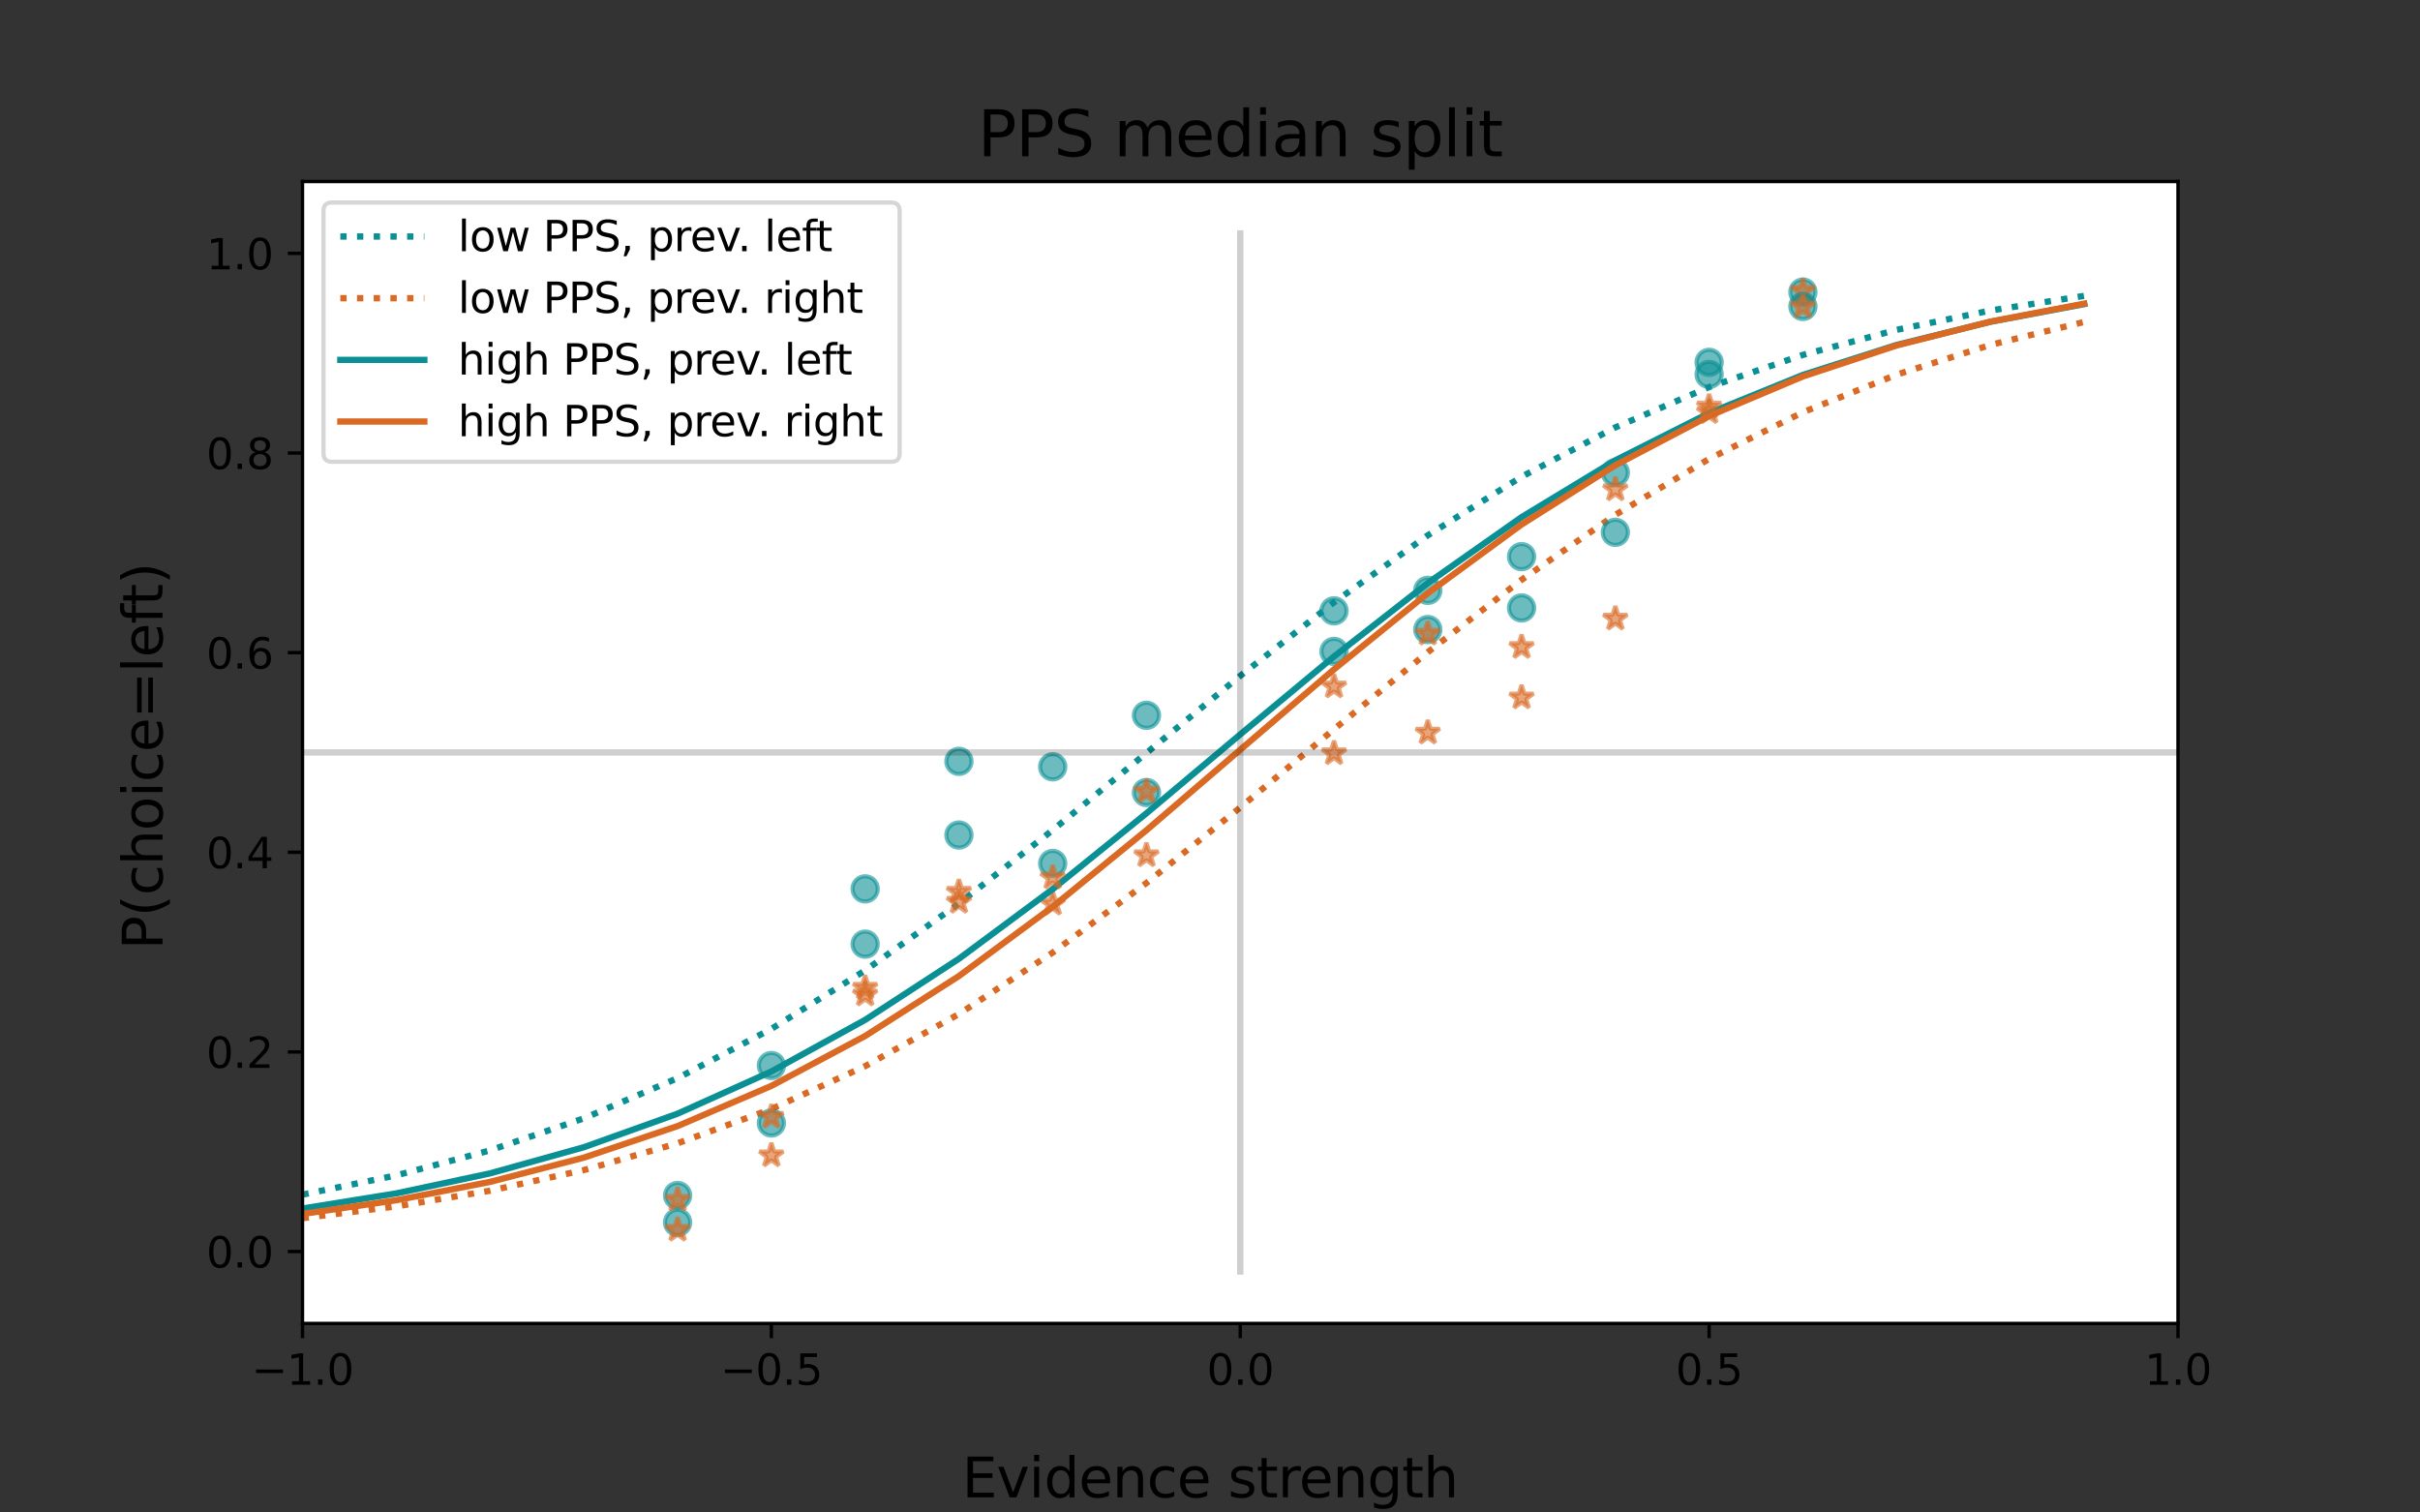 <?xml version="1.0" encoding="utf-8" standalone="no"?>
<!DOCTYPE svg PUBLIC "-//W3C//DTD SVG 1.1//EN"
  "http://www.w3.org/Graphics/SVG/1.1/DTD/svg11.dtd">
<svg height="360pt" version="1.1" viewBox="0 0 576 360" width="576pt" xmlns="http://www.w3.org/2000/svg" xmlns:xlink="http://www.w3.org/1999/xlink">
 <rect x="0" y="0" width="576" height="360" fill="#333333" stroke="none"/>
 <defs>
  <style type="text/css">*{stroke-linecap:butt;stroke-linejoin:round;}</style>
 </defs>
 <g id="figure_1">
  <g id="patch_1">
   <path d="M 0 360 
L 576 360 
L 576 0 
L 0 0 
z
" style="fill:none;"/>
  </g>
  <g id="axes_1">
   <g id="patch_2">
    <path d="M 72 315 
L 518.4 315 
L 518.4 43.2 
L 72 43.2 
z
" style="fill:#ffffff;"/>
   </g>
   <g id="matplotlib.axis_1">
    <g id="xtick_1">
     <g id="line2d_1">
      <defs>
       <path d="M 0 0 
L 0 3.5 
" id="m593737d91b" style="stroke:#000000;stroke-width:0.8;"/>
      </defs>
      <g>
       <use style="stroke:#000000;stroke-width:0.8;" x="72" xlink:href="#m593737d91b" y="315"/>
      </g>
     </g>
     <g id="text_1">
      <!-- −1.0 -->
      <g transform="translate(59.859 329.598)scale(0.1 -0.1)">
       <defs>
        <path d="M 678 2272 
L 4684 2272 
L 4684 1741 
L 678 1741 
L 678 2272 
z
" id="DejaVuSans-2212" transform="scale(0.016)"/>
        <path d="M 794 531 
L 1825 531 
L 1825 4091 
L 703 3866 
L 703 4441 
L 1819 4666 
L 2450 4666 
L 2450 531 
L 3481 531 
L 3481 0 
L 794 0 
L 794 531 
z
" id="DejaVuSans-31" transform="scale(0.016)"/>
        <path d="M 684 794 
L 1344 794 
L 1344 0 
L 684 0 
L 684 794 
z
" id="DejaVuSans-2e" transform="scale(0.016)"/>
        <path d="M 2034 4250 
Q 1547 4250 1301 3770 
Q 1056 3291 1056 2328 
Q 1056 1369 1301 889 
Q 1547 409 2034 409 
Q 2525 409 2770 889 
Q 3016 1369 3016 2328 
Q 3016 3291 2770 3770 
Q 2525 4250 2034 4250 
z
M 2034 4750 
Q 2819 4750 3233 4129 
Q 3647 3509 3647 2328 
Q 3647 1150 3233 529 
Q 2819 -91 2034 -91 
Q 1250 -91 836 529 
Q 422 1150 422 2328 
Q 422 3509 836 4129 
Q 1250 4750 2034 4750 
z
" id="DejaVuSans-30" transform="scale(0.016)"/>
       </defs>
       <use xlink:href="#DejaVuSans-2212"/>
       <use x="83.789" xlink:href="#DejaVuSans-31"/>
       <use x="147.412" xlink:href="#DejaVuSans-2e"/>
       <use x="179.199" xlink:href="#DejaVuSans-30"/>
      </g>
     </g>
    </g>
    <g id="xtick_2">
     <g id="line2d_2">
      <g>
       <use style="stroke:#000000;stroke-width:0.8;" x="183.6" xlink:href="#m593737d91b" y="315"/>
      </g>
     </g>
     <g id="text_2">
      <!-- −0.5 -->
      <g transform="translate(171.459 329.598)scale(0.1 -0.1)">
       <defs>
        <path d="M 691 4666 
L 3169 4666 
L 3169 4134 
L 1269 4134 
L 1269 2991 
Q 1406 3038 1543 3061 
Q 1681 3084 1819 3084 
Q 2600 3084 3056 2656 
Q 3513 2228 3513 1497 
Q 3513 744 3044 326 
Q 2575 -91 1722 -91 
Q 1428 -91 1123 -41 
Q 819 9 494 109 
L 494 744 
Q 775 591 1075 516 
Q 1375 441 1709 441 
Q 2250 441 2565 725 
Q 2881 1009 2881 1497 
Q 2881 1984 2565 2268 
Q 2250 2553 1709 2553 
Q 1456 2553 1204 2497 
Q 953 2441 691 2322 
L 691 4666 
z
" id="DejaVuSans-35" transform="scale(0.016)"/>
       </defs>
       <use xlink:href="#DejaVuSans-2212"/>
       <use x="83.789" xlink:href="#DejaVuSans-30"/>
       <use x="147.412" xlink:href="#DejaVuSans-2e"/>
       <use x="179.199" xlink:href="#DejaVuSans-35"/>
      </g>
     </g>
    </g>
    <g id="xtick_3">
     <g id="line2d_3">
      <g>
       <use style="stroke:#000000;stroke-width:0.8;" x="295.2" xlink:href="#m593737d91b" y="315"/>
      </g>
     </g>
     <g id="text_3">
      <!-- 0.0 -->
      <g transform="translate(287.248 329.598)scale(0.1 -0.1)">
       <use xlink:href="#DejaVuSans-30"/>
       <use x="63.623" xlink:href="#DejaVuSans-2e"/>
       <use x="95.41" xlink:href="#DejaVuSans-30"/>
      </g>
     </g>
    </g>
    <g id="xtick_4">
     <g id="line2d_4">
      <g>
       <use style="stroke:#000000;stroke-width:0.8;" x="406.8" xlink:href="#m593737d91b" y="315"/>
      </g>
     </g>
     <g id="text_4">
      <!-- 0.5 -->
      <g transform="translate(398.848 329.598)scale(0.1 -0.1)">
       <use xlink:href="#DejaVuSans-30"/>
       <use x="63.623" xlink:href="#DejaVuSans-2e"/>
       <use x="95.41" xlink:href="#DejaVuSans-35"/>
      </g>
     </g>
    </g>
    <g id="xtick_5">
     <g id="line2d_5">
      <g>
       <use style="stroke:#000000;stroke-width:0.8;" x="518.4" xlink:href="#m593737d91b" y="315"/>
      </g>
     </g>
     <g id="text_5">
      <!-- 1.0 -->
      <g transform="translate(510.448 329.598)scale(0.1 -0.1)">
       <use xlink:href="#DejaVuSans-31"/>
       <use x="63.623" xlink:href="#DejaVuSans-2e"/>
       <use x="95.41" xlink:href="#DejaVuSans-30"/>
      </g>
     </g>
    </g>
   </g>
   <g id="matplotlib.axis_2">
    <g id="ytick_1">
     <g id="line2d_6">
      <defs>
       <path d="M 0 0 
L -3.5 0 
" id="mf1b5733dd2" style="stroke:#000000;stroke-width:0.8;"/>
      </defs>
      <g>
       <use style="stroke:#000000;stroke-width:0.8;" x="72" xlink:href="#mf1b5733dd2" y="297.894"/>
      </g>
     </g>
     <g id="text_6">
      <!-- 0.0 -->
      <g transform="translate(49.097 301.693)scale(0.1 -0.1)">
       <use xlink:href="#DejaVuSans-30"/>
       <use x="63.623" xlink:href="#DejaVuSans-2e"/>
       <use x="95.41" xlink:href="#DejaVuSans-30"/>
      </g>
     </g>
    </g>
    <g id="ytick_2">
     <g id="line2d_7">
      <g>
       <use style="stroke:#000000;stroke-width:0.8;" x="72" xlink:href="#mf1b5733dd2" y="250.376"/>
      </g>
     </g>
     <g id="text_7">
      <!-- 0.2 -->
      <g transform="translate(49.097 254.175)scale(0.1 -0.1)">
       <defs>
        <path d="M 1228 531 
L 3431 531 
L 3431 0 
L 469 0 
L 469 531 
Q 828 903 1448 1529 
Q 2069 2156 2228 2338 
Q 2531 2678 2651 2914 
Q 2772 3150 2772 3378 
Q 2772 3750 2511 3984 
Q 2250 4219 1831 4219 
Q 1534 4219 1204 4116 
Q 875 4013 500 3803 
L 500 4441 
Q 881 4594 1212 4672 
Q 1544 4750 1819 4750 
Q 2544 4750 2975 4387 
Q 3406 4025 3406 3419 
Q 3406 3131 3298 2873 
Q 3191 2616 2906 2266 
Q 2828 2175 2409 1742 
Q 1991 1309 1228 531 
z
" id="DejaVuSans-32" transform="scale(0.016)"/>
       </defs>
       <use xlink:href="#DejaVuSans-30"/>
       <use x="63.623" xlink:href="#DejaVuSans-2e"/>
       <use x="95.41" xlink:href="#DejaVuSans-32"/>
      </g>
     </g>
    </g>
    <g id="ytick_3">
     <g id="line2d_8">
      <g>
       <use style="stroke:#000000;stroke-width:0.8;" x="72" xlink:href="#mf1b5733dd2" y="202.859"/>
      </g>
     </g>
     <g id="text_8">
      <!-- 0.4 -->
      <g transform="translate(49.097 206.658)scale(0.1 -0.1)">
       <defs>
        <path d="M 2419 4116 
L 825 1625 
L 2419 1625 
L 2419 4116 
z
M 2253 4666 
L 3047 4666 
L 3047 1625 
L 3713 1625 
L 3713 1100 
L 3047 1100 
L 3047 0 
L 2419 0 
L 2419 1100 
L 313 1100 
L 313 1709 
L 2253 4666 
z
" id="DejaVuSans-34" transform="scale(0.016)"/>
       </defs>
       <use xlink:href="#DejaVuSans-30"/>
       <use x="63.623" xlink:href="#DejaVuSans-2e"/>
       <use x="95.41" xlink:href="#DejaVuSans-34"/>
      </g>
     </g>
    </g>
    <g id="ytick_4">
     <g id="line2d_9">
      <g>
       <use style="stroke:#000000;stroke-width:0.8;" x="72" xlink:href="#mf1b5733dd2" y="155.341"/>
      </g>
     </g>
     <g id="text_9">
      <!-- 0.6 -->
      <g transform="translate(49.097 159.14)scale(0.1 -0.1)">
       <defs>
        <path d="M 2113 2584 
Q 1688 2584 1439 2293 
Q 1191 2003 1191 1497 
Q 1191 994 1439 701 
Q 1688 409 2113 409 
Q 2538 409 2786 701 
Q 3034 994 3034 1497 
Q 3034 2003 2786 2293 
Q 2538 2584 2113 2584 
z
M 3366 4563 
L 3366 3988 
Q 3128 4100 2886 4159 
Q 2644 4219 2406 4219 
Q 1781 4219 1451 3797 
Q 1122 3375 1075 2522 
Q 1259 2794 1537 2939 
Q 1816 3084 2150 3084 
Q 2853 3084 3261 2657 
Q 3669 2231 3669 1497 
Q 3669 778 3244 343 
Q 2819 -91 2113 -91 
Q 1303 -91 875 529 
Q 447 1150 447 2328 
Q 447 3434 972 4092 
Q 1497 4750 2381 4750 
Q 2619 4750 2861 4703 
Q 3103 4656 3366 4563 
z
" id="DejaVuSans-36" transform="scale(0.016)"/>
       </defs>
       <use xlink:href="#DejaVuSans-30"/>
       <use x="63.623" xlink:href="#DejaVuSans-2e"/>
       <use x="95.41" xlink:href="#DejaVuSans-36"/>
      </g>
     </g>
    </g>
    <g id="ytick_5">
     <g id="line2d_10">
      <g>
       <use style="stroke:#000000;stroke-width:0.8;" x="72" xlink:href="#mf1b5733dd2" y="107.824"/>
      </g>
     </g>
     <g id="text_10">
      <!-- 0.8 -->
      <g transform="translate(49.097 111.623)scale(0.1 -0.1)">
       <defs>
        <path d="M 2034 2216 
Q 1584 2216 1326 1975 
Q 1069 1734 1069 1313 
Q 1069 891 1326 650 
Q 1584 409 2034 409 
Q 2484 409 2743 651 
Q 3003 894 3003 1313 
Q 3003 1734 2745 1975 
Q 2488 2216 2034 2216 
z
M 1403 2484 
Q 997 2584 770 2862 
Q 544 3141 544 3541 
Q 544 4100 942 4425 
Q 1341 4750 2034 4750 
Q 2731 4750 3128 4425 
Q 3525 4100 3525 3541 
Q 3525 3141 3298 2862 
Q 3072 2584 2669 2484 
Q 3125 2378 3379 2068 
Q 3634 1759 3634 1313 
Q 3634 634 3220 271 
Q 2806 -91 2034 -91 
Q 1263 -91 848 271 
Q 434 634 434 1313 
Q 434 1759 690 2068 
Q 947 2378 1403 2484 
z
M 1172 3481 
Q 1172 3119 1398 2916 
Q 1625 2713 2034 2713 
Q 2441 2713 2670 2916 
Q 2900 3119 2900 3481 
Q 2900 3844 2670 4047 
Q 2441 4250 2034 4250 
Q 1625 4250 1398 4047 
Q 1172 3844 1172 3481 
z
" id="DejaVuSans-38" transform="scale(0.016)"/>
       </defs>
       <use xlink:href="#DejaVuSans-30"/>
       <use x="63.623" xlink:href="#DejaVuSans-2e"/>
       <use x="95.41" xlink:href="#DejaVuSans-38"/>
      </g>
     </g>
    </g>
    <g id="ytick_6">
     <g id="line2d_11">
      <g>
       <use style="stroke:#000000;stroke-width:0.8;" x="72" xlink:href="#mf1b5733dd2" y="60.306"/>
      </g>
     </g>
     <g id="text_11">
      <!-- 1.0 -->
      <g transform="translate(49.097 64.106)scale(0.1 -0.1)">
       <use xlink:href="#DejaVuSans-31"/>
       <use x="63.623" xlink:href="#DejaVuSans-2e"/>
       <use x="95.41" xlink:href="#DejaVuSans-30"/>
      </g>
     </g>
    </g>
   </g>
   <g id="line2d_12">
    <path clip-path="url(#p099c9dac95)" d="M 72 284.341 
L 94.32 279.766 
L 116.64 273.813 
L 138.96 266.188 
L 161.28 256.615 
L 183.6 244.895 
L 205.92 230.983 
L 228.24 215.057 
L 250.56 197.569 
L 272.88 179.22 
L 295.2 160.866 
L 317.52 143.362 
L 339.84 127.412 
L 362.16 113.472 
L 384.48 101.724 
L 406.8 92.124 
L 429.12 84.475 
L 451.44 78.502 
L 473.76 73.911 
L 496.08 70.425 
" style="fill:none;stroke:#0a9094;stroke-dasharray:1.5,2.475;stroke-dashoffset:0;stroke-width:1.5;"/>
   </g>
   <g id="line2d_13">
    <defs>
     <path d="M 0 3 
C 0.796 3 1.559 2.684 2.121 2.121 
C 2.684 1.559 3 0.796 3 0 
C 3 -0.796 2.684 -1.559 2.121 -2.121 
C 1.559 -2.684 0.796 -3 0 -3 
C -0.796 -3 -1.559 -2.684 -2.121 -2.121 
C -2.684 -1.559 -3 -0.796 -3 0 
C -3 0.796 -2.684 1.559 -2.121 2.121 
C -1.559 2.684 -0.796 3 0 3 
z
" id="m0cb28bc6d2" style="stroke:#0a9094;stroke-opacity:0.6;"/>
    </defs>
    <g clip-path="url(#p099c9dac95)">
     <use style="fill:#0a9094;fill-opacity:0.6;stroke:#0a9094;stroke-opacity:0.6;" x="161.28" xlink:href="#m0cb28bc6d2" y="290.951"/>
    </g>
   </g>
   <g id="line2d_14">
    <g clip-path="url(#p099c9dac95)">
     <use style="fill:#0a9094;fill-opacity:0.6;stroke:#0a9094;stroke-opacity:0.6;" x="183.6" xlink:href="#m0cb28bc6d2" y="253.611"/>
    </g>
   </g>
   <g id="line2d_15">
    <g clip-path="url(#p099c9dac95)">
     <use style="fill:#0a9094;fill-opacity:0.6;stroke:#0a9094;stroke-opacity:0.6;" x="205.92" xlink:href="#m0cb28bc6d2" y="211.568"/>
    </g>
   </g>
   <g id="line2d_16">
    <g clip-path="url(#p099c9dac95)">
     <use style="fill:#0a9094;fill-opacity:0.6;stroke:#0a9094;stroke-opacity:0.6;" x="228.24" xlink:href="#m0cb28bc6d2" y="181.218"/>
    </g>
   </g>
   <g id="line2d_17">
    <g clip-path="url(#p099c9dac95)">
     <use style="fill:#0a9094;fill-opacity:0.6;stroke:#0a9094;stroke-opacity:0.6;" x="250.56" xlink:href="#m0cb28bc6d2" y="182.516"/>
    </g>
   </g>
   <g id="line2d_18">
    <g clip-path="url(#p099c9dac95)">
     <use style="fill:#0a9094;fill-opacity:0.6;stroke:#0a9094;stroke-opacity:0.6;" x="272.88" xlink:href="#m0cb28bc6d2" y="170.258"/>
    </g>
   </g>
   <g id="line2d_19">
    <g clip-path="url(#p099c9dac95)">
     <use style="fill:#0a9094;fill-opacity:0.6;stroke:#0a9094;stroke-opacity:0.6;" x="317.52" xlink:href="#m0cb28bc6d2" y="145.39"/>
    </g>
   </g>
   <g id="line2d_20">
    <g clip-path="url(#p099c9dac95)">
     <use style="fill:#0a9094;fill-opacity:0.6;stroke:#0a9094;stroke-opacity:0.6;" x="339.84" xlink:href="#m0cb28bc6d2" y="140.519"/>
    </g>
   </g>
   <g id="line2d_21">
    <g clip-path="url(#p099c9dac95)">
     <use style="fill:#0a9094;fill-opacity:0.6;stroke:#0a9094;stroke-opacity:0.6;" x="362.16" xlink:href="#m0cb28bc6d2" y="132.488"/>
    </g>
   </g>
   <g id="line2d_22">
    <g clip-path="url(#p099c9dac95)">
     <use style="fill:#0a9094;fill-opacity:0.6;stroke:#0a9094;stroke-opacity:0.6;" x="384.48" xlink:href="#m0cb28bc6d2" y="112.497"/>
    </g>
   </g>
   <g id="line2d_23">
    <g clip-path="url(#p099c9dac95)">
     <use style="fill:#0a9094;fill-opacity:0.6;stroke:#0a9094;stroke-opacity:0.6;" x="406.8" xlink:href="#m0cb28bc6d2" y="89.114"/>
    </g>
   </g>
   <g id="line2d_24">
    <g clip-path="url(#p099c9dac95)">
     <use style="fill:#0a9094;fill-opacity:0.6;stroke:#0a9094;stroke-opacity:0.6;" x="429.12" xlink:href="#m0cb28bc6d2" y="69.524"/>
    </g>
   </g>
   <g id="line2d_25">
    <path clip-path="url(#p099c9dac95)" d="M 72 289.945 
L 94.32 287.143 
L 116.64 283.415 
L 138.96 278.506 
L 161.28 272.124 
L 183.6 263.968 
L 205.92 253.768 
L 228.24 241.353 
L 250.56 226.73 
L 272.88 210.158 
L 295.2 192.178 
L 317.52 173.57 
L 339.84 155.23 
L 362.16 138.004 
L 384.48 122.54 
L 406.8 109.213 
L 429.12 98.124 
L 451.44 89.165 
L 473.76 82.097 
L 496.08 76.624 
" style="fill:none;stroke:#d96923;stroke-dasharray:1.5,2.475;stroke-dashoffset:0;stroke-width:1.5;"/>
   </g>
   <g id="line2d_26">
    <path clip-path="url(#p099c9dac95)" d="M 295.2 302.645 
L 295.2 55.555 
" style="fill:none;stroke:#000000;stroke-linecap:square;stroke-opacity:0.1;stroke-width:1.5;"/>
   </g>
   <g id="line2d_27">
    <path clip-path="url(#p099c9dac95)" d="M 72 179.1 
L 518.4 179.1 
" style="fill:none;stroke:#000000;stroke-linecap:square;stroke-opacity:0.1;stroke-width:1.5;"/>
   </g>
   <g id="line2d_28">
    <defs>
     <path d="M 0 -3 
L -0.674 -0.927 
L -2.853 -0.927 
L -1.09 0.354 
L -1.763 2.427 
L -0 1.146 
L 1.763 2.427 
L 1.09 0.354 
L 2.853 -0.927 
L 0.674 -0.927 
z
" id="md950e42430" style="stroke:#d96923;stroke-linejoin:bevel;stroke-opacity:0.6;"/>
    </defs>
    <g clip-path="url(#p099c9dac95)">
     <use style="fill:#d96923;fill-opacity:0.6;stroke:#d96923;stroke-linejoin:bevel;stroke-opacity:0.6;" x="161.28" xlink:href="#md950e42430" y="292.729"/>
    </g>
   </g>
   <g id="line2d_29">
    <g clip-path="url(#p099c9dac95)">
     <use style="fill:#d96923;fill-opacity:0.6;stroke:#d96923;stroke-linejoin:bevel;stroke-opacity:0.6;" x="183.6" xlink:href="#md950e42430" y="275.019"/>
    </g>
   </g>
   <g id="line2d_30">
    <g clip-path="url(#p099c9dac95)">
     <use style="fill:#d96923;fill-opacity:0.6;stroke:#d96923;stroke-linejoin:bevel;stroke-opacity:0.6;" x="205.92" xlink:href="#md950e42430" y="236.739"/>
    </g>
   </g>
   <g id="line2d_31">
    <g clip-path="url(#p099c9dac95)">
     <use style="fill:#d96923;fill-opacity:0.6;stroke:#d96923;stroke-linejoin:bevel;stroke-opacity:0.6;" x="228.24" xlink:href="#md950e42430" y="214.676"/>
    </g>
   </g>
   <g id="line2d_32">
    <g clip-path="url(#p099c9dac95)">
     <use style="fill:#d96923;fill-opacity:0.6;stroke:#d96923;stroke-linejoin:bevel;stroke-opacity:0.6;" x="250.56" xlink:href="#md950e42430" y="215.121"/>
    </g>
   </g>
   <g id="line2d_33">
    <g clip-path="url(#p099c9dac95)">
     <use style="fill:#d96923;fill-opacity:0.6;stroke:#d96923;stroke-linejoin:bevel;stroke-opacity:0.6;" x="272.88" xlink:href="#md950e42430" y="203.594"/>
    </g>
   </g>
   <g id="line2d_34">
    <g clip-path="url(#p099c9dac95)">
     <use style="fill:#d96923;fill-opacity:0.6;stroke:#d96923;stroke-linejoin:bevel;stroke-opacity:0.6;" x="317.52" xlink:href="#md950e42430" y="179.307"/>
    </g>
   </g>
   <g id="line2d_35">
    <g clip-path="url(#p099c9dac95)">
     <use style="fill:#d96923;fill-opacity:0.6;stroke:#d96923;stroke-linejoin:bevel;stroke-opacity:0.6;" x="339.84" xlink:href="#md950e42430" y="174.395"/>
    </g>
   </g>
   <g id="line2d_36">
    <g clip-path="url(#p099c9dac95)">
     <use style="fill:#d96923;fill-opacity:0.6;stroke:#d96923;stroke-linejoin:bevel;stroke-opacity:0.6;" x="362.16" xlink:href="#md950e42430" y="166.035"/>
    </g>
   </g>
   <g id="line2d_37">
    <g clip-path="url(#p099c9dac95)">
     <use style="fill:#d96923;fill-opacity:0.6;stroke:#d96923;stroke-linejoin:bevel;stroke-opacity:0.6;" x="384.48" xlink:href="#md950e42430" y="147.266"/>
    </g>
   </g>
   <g id="line2d_38">
    <g clip-path="url(#p099c9dac95)">
     <use style="fill:#d96923;fill-opacity:0.6;stroke:#d96923;stroke-linejoin:bevel;stroke-opacity:0.6;" x="406.8" xlink:href="#md950e42430" y="98.113"/>
    </g>
   </g>
   <g id="line2d_39">
    <g clip-path="url(#p099c9dac95)">
     <use style="fill:#d96923;fill-opacity:0.6;stroke:#d96923;stroke-linejoin:bevel;stroke-opacity:0.6;" x="429.12" xlink:href="#md950e42430" y="69.241"/>
    </g>
   </g>
   <g id="line2d_40">
    <path clip-path="url(#p099c9dac95)" d="M 72 287.649 
L 94.32 284.047 
L 116.64 279.283 
L 138.96 273.062 
L 161.28 265.074 
L 183.6 255.033 
L 205.92 242.747 
L 228.24 228.201 
L 250.56 211.631 
L 272.88 193.57 
L 295.2 174.803 
L 317.52 156.249 
L 339.84 138.784 
L 362.16 123.09 
L 384.48 109.562 
L 406.8 98.315 
L 429.12 89.242 
L 451.44 82.098 
L 473.76 76.581 
L 496.08 72.382 
" style="fill:none;stroke:#0a9094;stroke-linecap:square;stroke-width:1.5;"/>
   </g>
   <g id="line2d_41">
    <g clip-path="url(#p099c9dac95)">
     <use style="fill:#0a9094;fill-opacity:0.6;stroke:#0a9094;stroke-opacity:0.6;" x="161.28" xlink:href="#m0cb28bc6d2" y="284.551"/>
    </g>
   </g>
   <g id="line2d_42">
    <g clip-path="url(#p099c9dac95)">
     <use style="fill:#0a9094;fill-opacity:0.6;stroke:#0a9094;stroke-opacity:0.6;" x="183.6" xlink:href="#m0cb28bc6d2" y="267.292"/>
    </g>
   </g>
   <g id="line2d_43">
    <g clip-path="url(#p099c9dac95)">
     <use style="fill:#0a9094;fill-opacity:0.6;stroke:#0a9094;stroke-opacity:0.6;" x="205.92" xlink:href="#m0cb28bc6d2" y="224.725"/>
    </g>
   </g>
   <g id="line2d_44">
    <g clip-path="url(#p099c9dac95)">
     <use style="fill:#0a9094;fill-opacity:0.6;stroke:#0a9094;stroke-opacity:0.6;" x="228.24" xlink:href="#m0cb28bc6d2" y="198.753"/>
    </g>
   </g>
   <g id="line2d_45">
    <g clip-path="url(#p099c9dac95)">
     <use style="fill:#0a9094;fill-opacity:0.6;stroke:#0a9094;stroke-opacity:0.6;" x="250.56" xlink:href="#m0cb28bc6d2" y="205.522"/>
    </g>
   </g>
   <g id="line2d_46">
    <g clip-path="url(#p099c9dac95)">
     <use style="fill:#0a9094;fill-opacity:0.6;stroke:#0a9094;stroke-opacity:0.6;" x="272.88" xlink:href="#m0cb28bc6d2" y="188.631"/>
    </g>
   </g>
   <g id="line2d_47">
    <g clip-path="url(#p099c9dac95)">
     <use style="fill:#0a9094;fill-opacity:0.6;stroke:#0a9094;stroke-opacity:0.6;" x="317.52" xlink:href="#m0cb28bc6d2" y="155.047"/>
    </g>
   </g>
   <g id="line2d_48">
    <g clip-path="url(#p099c9dac95)">
     <use style="fill:#0a9094;fill-opacity:0.6;stroke:#0a9094;stroke-opacity:0.6;" x="339.84" xlink:href="#m0cb28bc6d2" y="149.847"/>
    </g>
   </g>
   <g id="line2d_49">
    <g clip-path="url(#p099c9dac95)">
     <use style="fill:#0a9094;fill-opacity:0.6;stroke:#0a9094;stroke-opacity:0.6;" x="362.16" xlink:href="#m0cb28bc6d2" y="144.699"/>
    </g>
   </g>
   <g id="line2d_50">
    <g clip-path="url(#p099c9dac95)">
     <use style="fill:#0a9094;fill-opacity:0.6;stroke:#0a9094;stroke-opacity:0.6;" x="384.48" xlink:href="#m0cb28bc6d2" y="126.706"/>
    </g>
   </g>
   <g id="line2d_51">
    <g clip-path="url(#p099c9dac95)">
     <use style="fill:#0a9094;fill-opacity:0.6;stroke:#0a9094;stroke-opacity:0.6;" x="406.8" xlink:href="#m0cb28bc6d2" y="86.244"/>
    </g>
   </g>
   <g id="line2d_52">
    <g clip-path="url(#p099c9dac95)">
     <use style="fill:#0a9094;fill-opacity:0.6;stroke:#0a9094;stroke-opacity:0.6;" x="429.12" xlink:href="#m0cb28bc6d2" y="72.944"/>
    </g>
   </g>
   <g id="line2d_53">
    <path clip-path="url(#p099c9dac95)" d="M 72 288.939 
L 94.32 285.676 
L 116.64 281.31 
L 138.96 275.539 
L 161.28 268.03 
L 183.6 258.461 
L 205.92 246.584 
L 228.24 232.314 
L 250.56 215.823 
L 272.88 197.603 
L 295.2 178.445 
L 317.52 159.321 
L 339.84 141.196 
L 362.16 124.844 
L 384.48 110.734 
L 406.8 99.018 
L 429.12 89.599 
L 451.44 82.219 
L 473.76 76.553 
L 496.08 72.271 
" style="fill:none;stroke:#d96923;stroke-linecap:square;stroke-width:1.5;"/>
   </g>
   <g id="line2d_54">
    <path clip-path="url(#p099c9dac95)" d="M 295.2 302.645 
L 295.2 55.555 
" style="fill:none;stroke:#000000;stroke-linecap:square;stroke-opacity:0.1;stroke-width:1.5;"/>
   </g>
   <g id="line2d_55">
    <path clip-path="url(#p099c9dac95)" d="M 72 179.1 
L 518.4 179.1 
" style="fill:none;stroke:#000000;stroke-linecap:square;stroke-opacity:0.1;stroke-width:1.5;"/>
   </g>
   <g id="line2d_56">
    <g clip-path="url(#p099c9dac95)">
     <use style="fill:#d96923;fill-opacity:0.6;stroke:#d96923;stroke-linejoin:bevel;stroke-opacity:0.6;" x="161.28" xlink:href="#md950e42430" y="285.58"/>
    </g>
   </g>
   <g id="line2d_57">
    <g clip-path="url(#p099c9dac95)">
     <use style="fill:#d96923;fill-opacity:0.6;stroke:#d96923;stroke-linejoin:bevel;stroke-opacity:0.6;" x="183.6" xlink:href="#md950e42430" y="265.847"/>
    </g>
   </g>
   <g id="line2d_58">
    <g clip-path="url(#p099c9dac95)">
     <use style="fill:#d96923;fill-opacity:0.6;stroke:#d96923;stroke-linejoin:bevel;stroke-opacity:0.6;" x="205.92" xlink:href="#md950e42430" y="235.135"/>
    </g>
   </g>
   <g id="line2d_59">
    <g clip-path="url(#p099c9dac95)">
     <use style="fill:#d96923;fill-opacity:0.6;stroke:#d96923;stroke-linejoin:bevel;stroke-opacity:0.6;" x="228.24" xlink:href="#md950e42430" y="212.29"/>
    </g>
   </g>
   <g id="line2d_60">
    <g clip-path="url(#p099c9dac95)">
     <use style="fill:#d96923;fill-opacity:0.6;stroke:#d96923;stroke-linejoin:bevel;stroke-opacity:0.6;" x="250.56" xlink:href="#md950e42430" y="208.889"/>
    </g>
   </g>
   <g id="line2d_61">
    <g clip-path="url(#p099c9dac95)">
     <use style="fill:#d96923;fill-opacity:0.6;stroke:#d96923;stroke-linejoin:bevel;stroke-opacity:0.6;" x="272.88" xlink:href="#md950e42430" y="188.397"/>
    </g>
   </g>
   <g id="line2d_62">
    <g clip-path="url(#p099c9dac95)">
     <use style="fill:#d96923;fill-opacity:0.6;stroke:#d96923;stroke-linejoin:bevel;stroke-opacity:0.6;" x="317.52" xlink:href="#md950e42430" y="163.418"/>
    </g>
   </g>
   <g id="line2d_63">
    <g clip-path="url(#p099c9dac95)">
     <use style="fill:#d96923;fill-opacity:0.6;stroke:#d96923;stroke-linejoin:bevel;stroke-opacity:0.6;" x="339.84" xlink:href="#md950e42430" y="150.858"/>
    </g>
   </g>
   <g id="line2d_64">
    <g clip-path="url(#p099c9dac95)">
     <use style="fill:#d96923;fill-opacity:0.6;stroke:#d96923;stroke-linejoin:bevel;stroke-opacity:0.6;" x="362.16" xlink:href="#md950e42430" y="154.029"/>
    </g>
   </g>
   <g id="line2d_65">
    <g clip-path="url(#p099c9dac95)">
     <use style="fill:#d96923;fill-opacity:0.6;stroke:#d96923;stroke-linejoin:bevel;stroke-opacity:0.6;" x="384.48" xlink:href="#md950e42430" y="116.505"/>
    </g>
   </g>
   <g id="line2d_66">
    <g clip-path="url(#p099c9dac95)">
     <use style="fill:#d96923;fill-opacity:0.6;stroke:#d96923;stroke-linejoin:bevel;stroke-opacity:0.6;" x="406.8" xlink:href="#md950e42430" y="96.788"/>
    </g>
   </g>
   <g id="line2d_67">
    <g clip-path="url(#p099c9dac95)">
     <use style="fill:#d96923;fill-opacity:0.6;stroke:#d96923;stroke-linejoin:bevel;stroke-opacity:0.6;" x="429.12" xlink:href="#md950e42430" y="72.995"/>
    </g>
   </g>
   <g id="patch_3">
    <path d="M 72 315 
L 72 43.2 
" style="fill:none;stroke:#000000;stroke-linecap:square;stroke-linejoin:miter;stroke-width:0.8;"/>
   </g>
   <g id="patch_4">
    <path d="M 518.4 315 
L 518.4 43.2 
" style="fill:none;stroke:#000000;stroke-linecap:square;stroke-linejoin:miter;stroke-width:0.8;"/>
   </g>
   <g id="patch_5">
    <path d="M 72 315 
L 518.4 315 
" style="fill:none;stroke:#000000;stroke-linecap:square;stroke-linejoin:miter;stroke-width:0.8;"/>
   </g>
   <g id="patch_6">
    <path d="M 72 43.2 
L 518.4 43.2 
" style="fill:none;stroke:#000000;stroke-linecap:square;stroke-linejoin:miter;stroke-width:0.8;"/>
   </g>
   <g id="text_12">
    <!-- PPS median split -->
    <g transform="translate(232.737 37.2)scale(0.15 -0.15)">
     <defs>
      <path d="M 1259 4147 
L 1259 2394 
L 2053 2394 
Q 2494 2394 2734 2622 
Q 2975 2850 2975 3272 
Q 2975 3691 2734 3919 
Q 2494 4147 2053 4147 
L 1259 4147 
z
M 628 4666 
L 2053 4666 
Q 2838 4666 3239 4311 
Q 3641 3956 3641 3272 
Q 3641 2581 3239 2228 
Q 2838 1875 2053 1875 
L 1259 1875 
L 1259 0 
L 628 0 
L 628 4666 
z
" id="DejaVuSans-50" transform="scale(0.016)"/>
      <path d="M 3425 4513 
L 3425 3897 
Q 3066 4069 2747 4153 
Q 2428 4238 2131 4238 
Q 1616 4238 1336 4038 
Q 1056 3838 1056 3469 
Q 1056 3159 1242 3001 
Q 1428 2844 1947 2747 
L 2328 2669 
Q 3034 2534 3370 2195 
Q 3706 1856 3706 1288 
Q 3706 609 3251 259 
Q 2797 -91 1919 -91 
Q 1588 -91 1214 -16 
Q 841 59 441 206 
L 441 856 
Q 825 641 1194 531 
Q 1563 422 1919 422 
Q 2459 422 2753 634 
Q 3047 847 3047 1241 
Q 3047 1584 2836 1778 
Q 2625 1972 2144 2069 
L 1759 2144 
Q 1053 2284 737 2584 
Q 422 2884 422 3419 
Q 422 4038 858 4394 
Q 1294 4750 2059 4750 
Q 2388 4750 2728 4690 
Q 3069 4631 3425 4513 
z
" id="DejaVuSans-53" transform="scale(0.016)"/>
      <path id="DejaVuSans-20" transform="scale(0.016)"/>
      <path d="M 3328 2828 
Q 3544 3216 3844 3400 
Q 4144 3584 4550 3584 
Q 5097 3584 5394 3201 
Q 5691 2819 5691 2113 
L 5691 0 
L 5113 0 
L 5113 2094 
Q 5113 2597 4934 2840 
Q 4756 3084 4391 3084 
Q 3944 3084 3684 2787 
Q 3425 2491 3425 1978 
L 3425 0 
L 2847 0 
L 2847 2094 
Q 2847 2600 2669 2842 
Q 2491 3084 2119 3084 
Q 1678 3084 1418 2786 
Q 1159 2488 1159 1978 
L 1159 0 
L 581 0 
L 581 3500 
L 1159 3500 
L 1159 2956 
Q 1356 3278 1631 3431 
Q 1906 3584 2284 3584 
Q 2666 3584 2933 3390 
Q 3200 3197 3328 2828 
z
" id="DejaVuSans-6d" transform="scale(0.016)"/>
      <path d="M 3597 1894 
L 3597 1613 
L 953 1613 
Q 991 1019 1311 708 
Q 1631 397 2203 397 
Q 2534 397 2845 478 
Q 3156 559 3463 722 
L 3463 178 
Q 3153 47 2828 -22 
Q 2503 -91 2169 -91 
Q 1331 -91 842 396 
Q 353 884 353 1716 
Q 353 2575 817 3079 
Q 1281 3584 2069 3584 
Q 2775 3584 3186 3129 
Q 3597 2675 3597 1894 
z
M 3022 2063 
Q 3016 2534 2758 2815 
Q 2500 3097 2075 3097 
Q 1594 3097 1305 2825 
Q 1016 2553 972 2059 
L 3022 2063 
z
" id="DejaVuSans-65" transform="scale(0.016)"/>
      <path d="M 2906 2969 
L 2906 4863 
L 3481 4863 
L 3481 0 
L 2906 0 
L 2906 525 
Q 2725 213 2448 61 
Q 2172 -91 1784 -91 
Q 1150 -91 751 415 
Q 353 922 353 1747 
Q 353 2572 751 3078 
Q 1150 3584 1784 3584 
Q 2172 3584 2448 3432 
Q 2725 3281 2906 2969 
z
M 947 1747 
Q 947 1113 1208 752 
Q 1469 391 1925 391 
Q 2381 391 2643 752 
Q 2906 1113 2906 1747 
Q 2906 2381 2643 2742 
Q 2381 3103 1925 3103 
Q 1469 3103 1208 2742 
Q 947 2381 947 1747 
z
" id="DejaVuSans-64" transform="scale(0.016)"/>
      <path d="M 603 3500 
L 1178 3500 
L 1178 0 
L 603 0 
L 603 3500 
z
M 603 4863 
L 1178 4863 
L 1178 4134 
L 603 4134 
L 603 4863 
z
" id="DejaVuSans-69" transform="scale(0.016)"/>
      <path d="M 2194 1759 
Q 1497 1759 1228 1600 
Q 959 1441 959 1056 
Q 959 750 1161 570 
Q 1363 391 1709 391 
Q 2188 391 2477 730 
Q 2766 1069 2766 1631 
L 2766 1759 
L 2194 1759 
z
M 3341 1997 
L 3341 0 
L 2766 0 
L 2766 531 
Q 2569 213 2275 61 
Q 1981 -91 1556 -91 
Q 1019 -91 701 211 
Q 384 513 384 1019 
Q 384 1609 779 1909 
Q 1175 2209 1959 2209 
L 2766 2209 
L 2766 2266 
Q 2766 2663 2505 2880 
Q 2244 3097 1772 3097 
Q 1472 3097 1187 3025 
Q 903 2953 641 2809 
L 641 3341 
Q 956 3463 1253 3523 
Q 1550 3584 1831 3584 
Q 2591 3584 2966 3190 
Q 3341 2797 3341 1997 
z
" id="DejaVuSans-61" transform="scale(0.016)"/>
      <path d="M 3513 2113 
L 3513 0 
L 2938 0 
L 2938 2094 
Q 2938 2591 2744 2837 
Q 2550 3084 2163 3084 
Q 1697 3084 1428 2787 
Q 1159 2491 1159 1978 
L 1159 0 
L 581 0 
L 581 3500 
L 1159 3500 
L 1159 2956 
Q 1366 3272 1645 3428 
Q 1925 3584 2291 3584 
Q 2894 3584 3203 3211 
Q 3513 2838 3513 2113 
z
" id="DejaVuSans-6e" transform="scale(0.016)"/>
      <path d="M 2834 3397 
L 2834 2853 
Q 2591 2978 2328 3040 
Q 2066 3103 1784 3103 
Q 1356 3103 1142 2972 
Q 928 2841 928 2578 
Q 928 2378 1081 2264 
Q 1234 2150 1697 2047 
L 1894 2003 
Q 2506 1872 2764 1633 
Q 3022 1394 3022 966 
Q 3022 478 2636 193 
Q 2250 -91 1575 -91 
Q 1294 -91 989 -36 
Q 684 19 347 128 
L 347 722 
Q 666 556 975 473 
Q 1284 391 1588 391 
Q 1994 391 2212 530 
Q 2431 669 2431 922 
Q 2431 1156 2273 1281 
Q 2116 1406 1581 1522 
L 1381 1569 
Q 847 1681 609 1914 
Q 372 2147 372 2553 
Q 372 3047 722 3315 
Q 1072 3584 1716 3584 
Q 2034 3584 2315 3537 
Q 2597 3491 2834 3397 
z
" id="DejaVuSans-73" transform="scale(0.016)"/>
      <path d="M 1159 525 
L 1159 -1331 
L 581 -1331 
L 581 3500 
L 1159 3500 
L 1159 2969 
Q 1341 3281 1617 3432 
Q 1894 3584 2278 3584 
Q 2916 3584 3314 3078 
Q 3713 2572 3713 1747 
Q 3713 922 3314 415 
Q 2916 -91 2278 -91 
Q 1894 -91 1617 61 
Q 1341 213 1159 525 
z
M 3116 1747 
Q 3116 2381 2855 2742 
Q 2594 3103 2138 3103 
Q 1681 3103 1420 2742 
Q 1159 2381 1159 1747 
Q 1159 1113 1420 752 
Q 1681 391 2138 391 
Q 2594 391 2855 752 
Q 3116 1113 3116 1747 
z
" id="DejaVuSans-70" transform="scale(0.016)"/>
      <path d="M 603 4863 
L 1178 4863 
L 1178 0 
L 603 0 
L 603 4863 
z
" id="DejaVuSans-6c" transform="scale(0.016)"/>
      <path d="M 1172 4494 
L 1172 3500 
L 2356 3500 
L 2356 3053 
L 1172 3053 
L 1172 1153 
Q 1172 725 1289 603 
Q 1406 481 1766 481 
L 2356 481 
L 2356 0 
L 1766 0 
Q 1100 0 847 248 
Q 594 497 594 1153 
L 594 3053 
L 172 3053 
L 172 3500 
L 594 3500 
L 594 4494 
L 1172 4494 
z
" id="DejaVuSans-74" transform="scale(0.016)"/>
     </defs>
     <use xlink:href="#DejaVuSans-50"/>
     <use x="60.303" xlink:href="#DejaVuSans-50"/>
     <use x="120.605" xlink:href="#DejaVuSans-53"/>
     <use x="184.082" xlink:href="#DejaVuSans-20"/>
     <use x="215.869" xlink:href="#DejaVuSans-6d"/>
     <use x="313.281" xlink:href="#DejaVuSans-65"/>
     <use x="374.805" xlink:href="#DejaVuSans-64"/>
     <use x="438.281" xlink:href="#DejaVuSans-69"/>
     <use x="466.064" xlink:href="#DejaVuSans-61"/>
     <use x="527.344" xlink:href="#DejaVuSans-6e"/>
     <use x="590.723" xlink:href="#DejaVuSans-20"/>
     <use x="622.51" xlink:href="#DejaVuSans-73"/>
     <use x="674.609" xlink:href="#DejaVuSans-70"/>
     <use x="738.086" xlink:href="#DejaVuSans-6c"/>
     <use x="765.869" xlink:href="#DejaVuSans-69"/>
     <use x="793.652" xlink:href="#DejaVuSans-74"/>
    </g>
   </g>
   <g id="legend_1">
    <g id="patch_7">
     <path d="M 79 109.912 
L 212.127 109.912 
Q 214.127 109.912 214.127 107.912 
L 214.127 50.2 
Q 214.127 48.2 212.127 48.2 
L 79 48.2 
Q 77 48.2 77 50.2 
L 77 107.912 
Q 77 109.912 79 109.912 
z
" style="fill:#ffffff;opacity:0.8;stroke:#cccccc;stroke-linejoin:miter;"/>
    </g>
    <g id="line2d_68">
     <path d="M 81 56.298 
L 101 56.298 
" style="fill:none;stroke:#0a9094;stroke-dasharray:1.5,2.475;stroke-dashoffset:0;stroke-width:1.5;"/>
    </g>
    <g id="line2d_69"/>
    <g id="text_13">
     <!-- low PPS, prev. left -->
     <g transform="translate(109 59.798)scale(0.1 -0.1)">
      <defs>
       <path d="M 1959 3097 
Q 1497 3097 1228 2736 
Q 959 2375 959 1747 
Q 959 1119 1226 758 
Q 1494 397 1959 397 
Q 2419 397 2687 759 
Q 2956 1122 2956 1747 
Q 2956 2369 2687 2733 
Q 2419 3097 1959 3097 
z
M 1959 3584 
Q 2709 3584 3137 3096 
Q 3566 2609 3566 1747 
Q 3566 888 3137 398 
Q 2709 -91 1959 -91 
Q 1206 -91 779 398 
Q 353 888 353 1747 
Q 353 2609 779 3096 
Q 1206 3584 1959 3584 
z
" id="DejaVuSans-6f" transform="scale(0.016)"/>
       <path d="M 269 3500 
L 844 3500 
L 1563 769 
L 2278 3500 
L 2956 3500 
L 3675 769 
L 4391 3500 
L 4966 3500 
L 4050 0 
L 3372 0 
L 2619 2869 
L 1863 0 
L 1184 0 
L 269 3500 
z
" id="DejaVuSans-77" transform="scale(0.016)"/>
       <path d="M 750 794 
L 1409 794 
L 1409 256 
L 897 -744 
L 494 -744 
L 750 256 
L 750 794 
z
" id="DejaVuSans-2c" transform="scale(0.016)"/>
       <path d="M 2631 2963 
Q 2534 3019 2420 3045 
Q 2306 3072 2169 3072 
Q 1681 3072 1420 2755 
Q 1159 2438 1159 1844 
L 1159 0 
L 581 0 
L 581 3500 
L 1159 3500 
L 1159 2956 
Q 1341 3275 1631 3429 
Q 1922 3584 2338 3584 
Q 2397 3584 2469 3576 
Q 2541 3569 2628 3553 
L 2631 2963 
z
" id="DejaVuSans-72" transform="scale(0.016)"/>
       <path d="M 191 3500 
L 800 3500 
L 1894 563 
L 2988 3500 
L 3597 3500 
L 2284 0 
L 1503 0 
L 191 3500 
z
" id="DejaVuSans-76" transform="scale(0.016)"/>
       <path d="M 2375 4863 
L 2375 4384 
L 1825 4384 
Q 1516 4384 1395 4259 
Q 1275 4134 1275 3809 
L 1275 3500 
L 2222 3500 
L 2222 3053 
L 1275 3053 
L 1275 0 
L 697 0 
L 697 3053 
L 147 3053 
L 147 3500 
L 697 3500 
L 697 3744 
Q 697 4328 969 4595 
Q 1241 4863 1831 4863 
L 2375 4863 
z
" id="DejaVuSans-66" transform="scale(0.016)"/>
      </defs>
      <use xlink:href="#DejaVuSans-6c"/>
      <use x="27.783" xlink:href="#DejaVuSans-6f"/>
      <use x="88.965" xlink:href="#DejaVuSans-77"/>
      <use x="170.752" xlink:href="#DejaVuSans-20"/>
      <use x="202.539" xlink:href="#DejaVuSans-50"/>
      <use x="262.842" xlink:href="#DejaVuSans-50"/>
      <use x="323.145" xlink:href="#DejaVuSans-53"/>
      <use x="386.621" xlink:href="#DejaVuSans-2c"/>
      <use x="418.408" xlink:href="#DejaVuSans-20"/>
      <use x="450.195" xlink:href="#DejaVuSans-70"/>
      <use x="513.672" xlink:href="#DejaVuSans-72"/>
      <use x="552.535" xlink:href="#DejaVuSans-65"/>
      <use x="614.059" xlink:href="#DejaVuSans-76"/>
      <use x="665.488" xlink:href="#DejaVuSans-2e"/>
      <use x="697.275" xlink:href="#DejaVuSans-20"/>
      <use x="729.062" xlink:href="#DejaVuSans-6c"/>
      <use x="756.846" xlink:href="#DejaVuSans-65"/>
      <use x="818.369" xlink:href="#DejaVuSans-66"/>
      <use x="851.824" xlink:href="#DejaVuSans-74"/>
     </g>
    </g>
    <g id="line2d_70">
     <path d="M 81 70.977 
L 101 70.977 
" style="fill:none;stroke:#d96923;stroke-dasharray:1.5,2.475;stroke-dashoffset:0;stroke-width:1.5;"/>
    </g>
    <g id="line2d_71"/>
    <g id="text_14">
     <!-- low PPS, prev. right -->
     <g transform="translate(109 74.477)scale(0.1 -0.1)">
      <defs>
       <path d="M 2906 1791 
Q 2906 2416 2648 2759 
Q 2391 3103 1925 3103 
Q 1463 3103 1205 2759 
Q 947 2416 947 1791 
Q 947 1169 1205 825 
Q 1463 481 1925 481 
Q 2391 481 2648 825 
Q 2906 1169 2906 1791 
z
M 3481 434 
Q 3481 -459 3084 -895 
Q 2688 -1331 1869 -1331 
Q 1566 -1331 1297 -1286 
Q 1028 -1241 775 -1147 
L 775 -588 
Q 1028 -725 1275 -790 
Q 1522 -856 1778 -856 
Q 2344 -856 2625 -561 
Q 2906 -266 2906 331 
L 2906 616 
Q 2728 306 2450 153 
Q 2172 0 1784 0 
Q 1141 0 747 490 
Q 353 981 353 1791 
Q 353 2603 747 3093 
Q 1141 3584 1784 3584 
Q 2172 3584 2450 3431 
Q 2728 3278 2906 2969 
L 2906 3500 
L 3481 3500 
L 3481 434 
z
" id="DejaVuSans-67" transform="scale(0.016)"/>
       <path d="M 3513 2113 
L 3513 0 
L 2938 0 
L 2938 2094 
Q 2938 2591 2744 2837 
Q 2550 3084 2163 3084 
Q 1697 3084 1428 2787 
Q 1159 2491 1159 1978 
L 1159 0 
L 581 0 
L 581 4863 
L 1159 4863 
L 1159 2956 
Q 1366 3272 1645 3428 
Q 1925 3584 2291 3584 
Q 2894 3584 3203 3211 
Q 3513 2838 3513 2113 
z
" id="DejaVuSans-68" transform="scale(0.016)"/>
      </defs>
      <use xlink:href="#DejaVuSans-6c"/>
      <use x="27.783" xlink:href="#DejaVuSans-6f"/>
      <use x="88.965" xlink:href="#DejaVuSans-77"/>
      <use x="170.752" xlink:href="#DejaVuSans-20"/>
      <use x="202.539" xlink:href="#DejaVuSans-50"/>
      <use x="262.842" xlink:href="#DejaVuSans-50"/>
      <use x="323.145" xlink:href="#DejaVuSans-53"/>
      <use x="386.621" xlink:href="#DejaVuSans-2c"/>
      <use x="418.408" xlink:href="#DejaVuSans-20"/>
      <use x="450.195" xlink:href="#DejaVuSans-70"/>
      <use x="513.672" xlink:href="#DejaVuSans-72"/>
      <use x="552.535" xlink:href="#DejaVuSans-65"/>
      <use x="614.059" xlink:href="#DejaVuSans-76"/>
      <use x="665.488" xlink:href="#DejaVuSans-2e"/>
      <use x="697.275" xlink:href="#DejaVuSans-20"/>
      <use x="729.062" xlink:href="#DejaVuSans-72"/>
      <use x="770.176" xlink:href="#DejaVuSans-69"/>
      <use x="797.959" xlink:href="#DejaVuSans-67"/>
      <use x="861.436" xlink:href="#DejaVuSans-68"/>
      <use x="924.814" xlink:href="#DejaVuSans-74"/>
     </g>
    </g>
    <g id="line2d_72">
     <path d="M 81 85.655 
L 101 85.655 
" style="fill:none;stroke:#0a9094;stroke-linecap:square;stroke-width:1.5;"/>
    </g>
    <g id="line2d_73"/>
    <g id="text_15">
     <!-- high PPS, prev. left -->
     <g transform="translate(109 89.155)scale(0.1 -0.1)">
      <use xlink:href="#DejaVuSans-68"/>
      <use x="63.379" xlink:href="#DejaVuSans-69"/>
      <use x="91.162" xlink:href="#DejaVuSans-67"/>
      <use x="154.639" xlink:href="#DejaVuSans-68"/>
      <use x="218.018" xlink:href="#DejaVuSans-20"/>
      <use x="249.805" xlink:href="#DejaVuSans-50"/>
      <use x="310.107" xlink:href="#DejaVuSans-50"/>
      <use x="370.41" xlink:href="#DejaVuSans-53"/>
      <use x="433.887" xlink:href="#DejaVuSans-2c"/>
      <use x="465.674" xlink:href="#DejaVuSans-20"/>
      <use x="497.461" xlink:href="#DejaVuSans-70"/>
      <use x="560.938" xlink:href="#DejaVuSans-72"/>
      <use x="599.801" xlink:href="#DejaVuSans-65"/>
      <use x="661.324" xlink:href="#DejaVuSans-76"/>
      <use x="712.754" xlink:href="#DejaVuSans-2e"/>
      <use x="744.541" xlink:href="#DejaVuSans-20"/>
      <use x="776.328" xlink:href="#DejaVuSans-6c"/>
      <use x="804.111" xlink:href="#DejaVuSans-65"/>
      <use x="865.635" xlink:href="#DejaVuSans-66"/>
      <use x="899.09" xlink:href="#DejaVuSans-74"/>
     </g>
    </g>
    <g id="line2d_74">
     <path d="M 81 100.333 
L 101 100.333 
" style="fill:none;stroke:#d96923;stroke-linecap:square;stroke-width:1.5;"/>
    </g>
    <g id="line2d_75"/>
    <g id="text_16">
     <!-- high PPS, prev. right -->
     <g transform="translate(109 103.833)scale(0.1 -0.1)">
      <use xlink:href="#DejaVuSans-68"/>
      <use x="63.379" xlink:href="#DejaVuSans-69"/>
      <use x="91.162" xlink:href="#DejaVuSans-67"/>
      <use x="154.639" xlink:href="#DejaVuSans-68"/>
      <use x="218.018" xlink:href="#DejaVuSans-20"/>
      <use x="249.805" xlink:href="#DejaVuSans-50"/>
      <use x="310.107" xlink:href="#DejaVuSans-50"/>
      <use x="370.41" xlink:href="#DejaVuSans-53"/>
      <use x="433.887" xlink:href="#DejaVuSans-2c"/>
      <use x="465.674" xlink:href="#DejaVuSans-20"/>
      <use x="497.461" xlink:href="#DejaVuSans-70"/>
      <use x="560.938" xlink:href="#DejaVuSans-72"/>
      <use x="599.801" xlink:href="#DejaVuSans-65"/>
      <use x="661.324" xlink:href="#DejaVuSans-76"/>
      <use x="712.754" xlink:href="#DejaVuSans-2e"/>
      <use x="744.541" xlink:href="#DejaVuSans-20"/>
      <use x="776.328" xlink:href="#DejaVuSans-72"/>
      <use x="817.441" xlink:href="#DejaVuSans-69"/>
      <use x="845.225" xlink:href="#DejaVuSans-67"/>
      <use x="908.701" xlink:href="#DejaVuSans-68"/>
      <use x="972.08" xlink:href="#DejaVuSans-74"/>
     </g>
    </g>
   </g>
  </g>
  <g id="text_17">
   <!-- Evidence strength -->
   <g transform="translate(228.982 356.4)scale(0.13 -0.13)">
    <defs>
     <path d="M 628 4666 
L 3578 4666 
L 3578 4134 
L 1259 4134 
L 1259 2753 
L 3481 2753 
L 3481 2222 
L 1259 2222 
L 1259 531 
L 3634 531 
L 3634 0 
L 628 0 
L 628 4666 
z
" id="DejaVuSans-45" transform="scale(0.016)"/>
     <path d="M 3122 3366 
L 3122 2828 
Q 2878 2963 2633 3030 
Q 2388 3097 2138 3097 
Q 1578 3097 1268 2742 
Q 959 2388 959 1747 
Q 959 1106 1268 751 
Q 1578 397 2138 397 
Q 2388 397 2633 464 
Q 2878 531 3122 666 
L 3122 134 
Q 2881 22 2623 -34 
Q 2366 -91 2075 -91 
Q 1284 -91 818 406 
Q 353 903 353 1747 
Q 353 2603 823 3093 
Q 1294 3584 2113 3584 
Q 2378 3584 2631 3529 
Q 2884 3475 3122 3366 
z
" id="DejaVuSans-63" transform="scale(0.016)"/>
    </defs>
    <use xlink:href="#DejaVuSans-45"/>
    <use x="63.184" xlink:href="#DejaVuSans-76"/>
    <use x="122.363" xlink:href="#DejaVuSans-69"/>
    <use x="150.146" xlink:href="#DejaVuSans-64"/>
    <use x="213.623" xlink:href="#DejaVuSans-65"/>
    <use x="275.146" xlink:href="#DejaVuSans-6e"/>
    <use x="338.525" xlink:href="#DejaVuSans-63"/>
    <use x="393.506" xlink:href="#DejaVuSans-65"/>
    <use x="455.029" xlink:href="#DejaVuSans-20"/>
    <use x="486.816" xlink:href="#DejaVuSans-73"/>
    <use x="538.916" xlink:href="#DejaVuSans-74"/>
    <use x="578.125" xlink:href="#DejaVuSans-72"/>
    <use x="616.988" xlink:href="#DejaVuSans-65"/>
    <use x="678.512" xlink:href="#DejaVuSans-6e"/>
    <use x="741.891" xlink:href="#DejaVuSans-67"/>
    <use x="805.367" xlink:href="#DejaVuSans-74"/>
    <use x="844.576" xlink:href="#DejaVuSans-68"/>
   </g>
  </g>
  <g id="text_18">
   <!-- P(choice=left) -->
   <g transform="translate(38.678 226.016)rotate(-90)scale(0.13 -0.13)">
    <defs>
     <path d="M 1984 4856 
Q 1566 4138 1362 3434 
Q 1159 2731 1159 2009 
Q 1159 1288 1364 580 
Q 1569 -128 1984 -844 
L 1484 -844 
Q 1016 -109 783 600 
Q 550 1309 550 2009 
Q 550 2706 781 3412 
Q 1013 4119 1484 4856 
L 1984 4856 
z
" id="DejaVuSans-28" transform="scale(0.016)"/>
     <path d="M 678 2906 
L 4684 2906 
L 4684 2381 
L 678 2381 
L 678 2906 
z
M 678 1631 
L 4684 1631 
L 4684 1100 
L 678 1100 
L 678 1631 
z
" id="DejaVuSans-3d" transform="scale(0.016)"/>
     <path d="M 513 4856 
L 1013 4856 
Q 1481 4119 1714 3412 
Q 1947 2706 1947 2009 
Q 1947 1309 1714 600 
Q 1481 -109 1013 -844 
L 513 -844 
Q 928 -128 1133 580 
Q 1338 1288 1338 2009 
Q 1338 2731 1133 3434 
Q 928 4138 513 4856 
z
" id="DejaVuSans-29" transform="scale(0.016)"/>
    </defs>
    <use xlink:href="#DejaVuSans-50"/>
    <use x="60.303" xlink:href="#DejaVuSans-28"/>
    <use x="99.316" xlink:href="#DejaVuSans-63"/>
    <use x="154.297" xlink:href="#DejaVuSans-68"/>
    <use x="217.676" xlink:href="#DejaVuSans-6f"/>
    <use x="278.857" xlink:href="#DejaVuSans-69"/>
    <use x="306.641" xlink:href="#DejaVuSans-63"/>
    <use x="361.621" xlink:href="#DejaVuSans-65"/>
    <use x="423.145" xlink:href="#DejaVuSans-3d"/>
    <use x="506.934" xlink:href="#DejaVuSans-6c"/>
    <use x="534.717" xlink:href="#DejaVuSans-65"/>
    <use x="596.24" xlink:href="#DejaVuSans-66"/>
    <use x="629.695" xlink:href="#DejaVuSans-74"/>
    <use x="668.904" xlink:href="#DejaVuSans-29"/>
   </g>
  </g>
 </g>
 <defs>
  <clipPath id="p099c9dac95">
   <rect height="271.8" width="446.4" x="72" y="43.2"/>
  </clipPath>
 </defs>
</svg>
